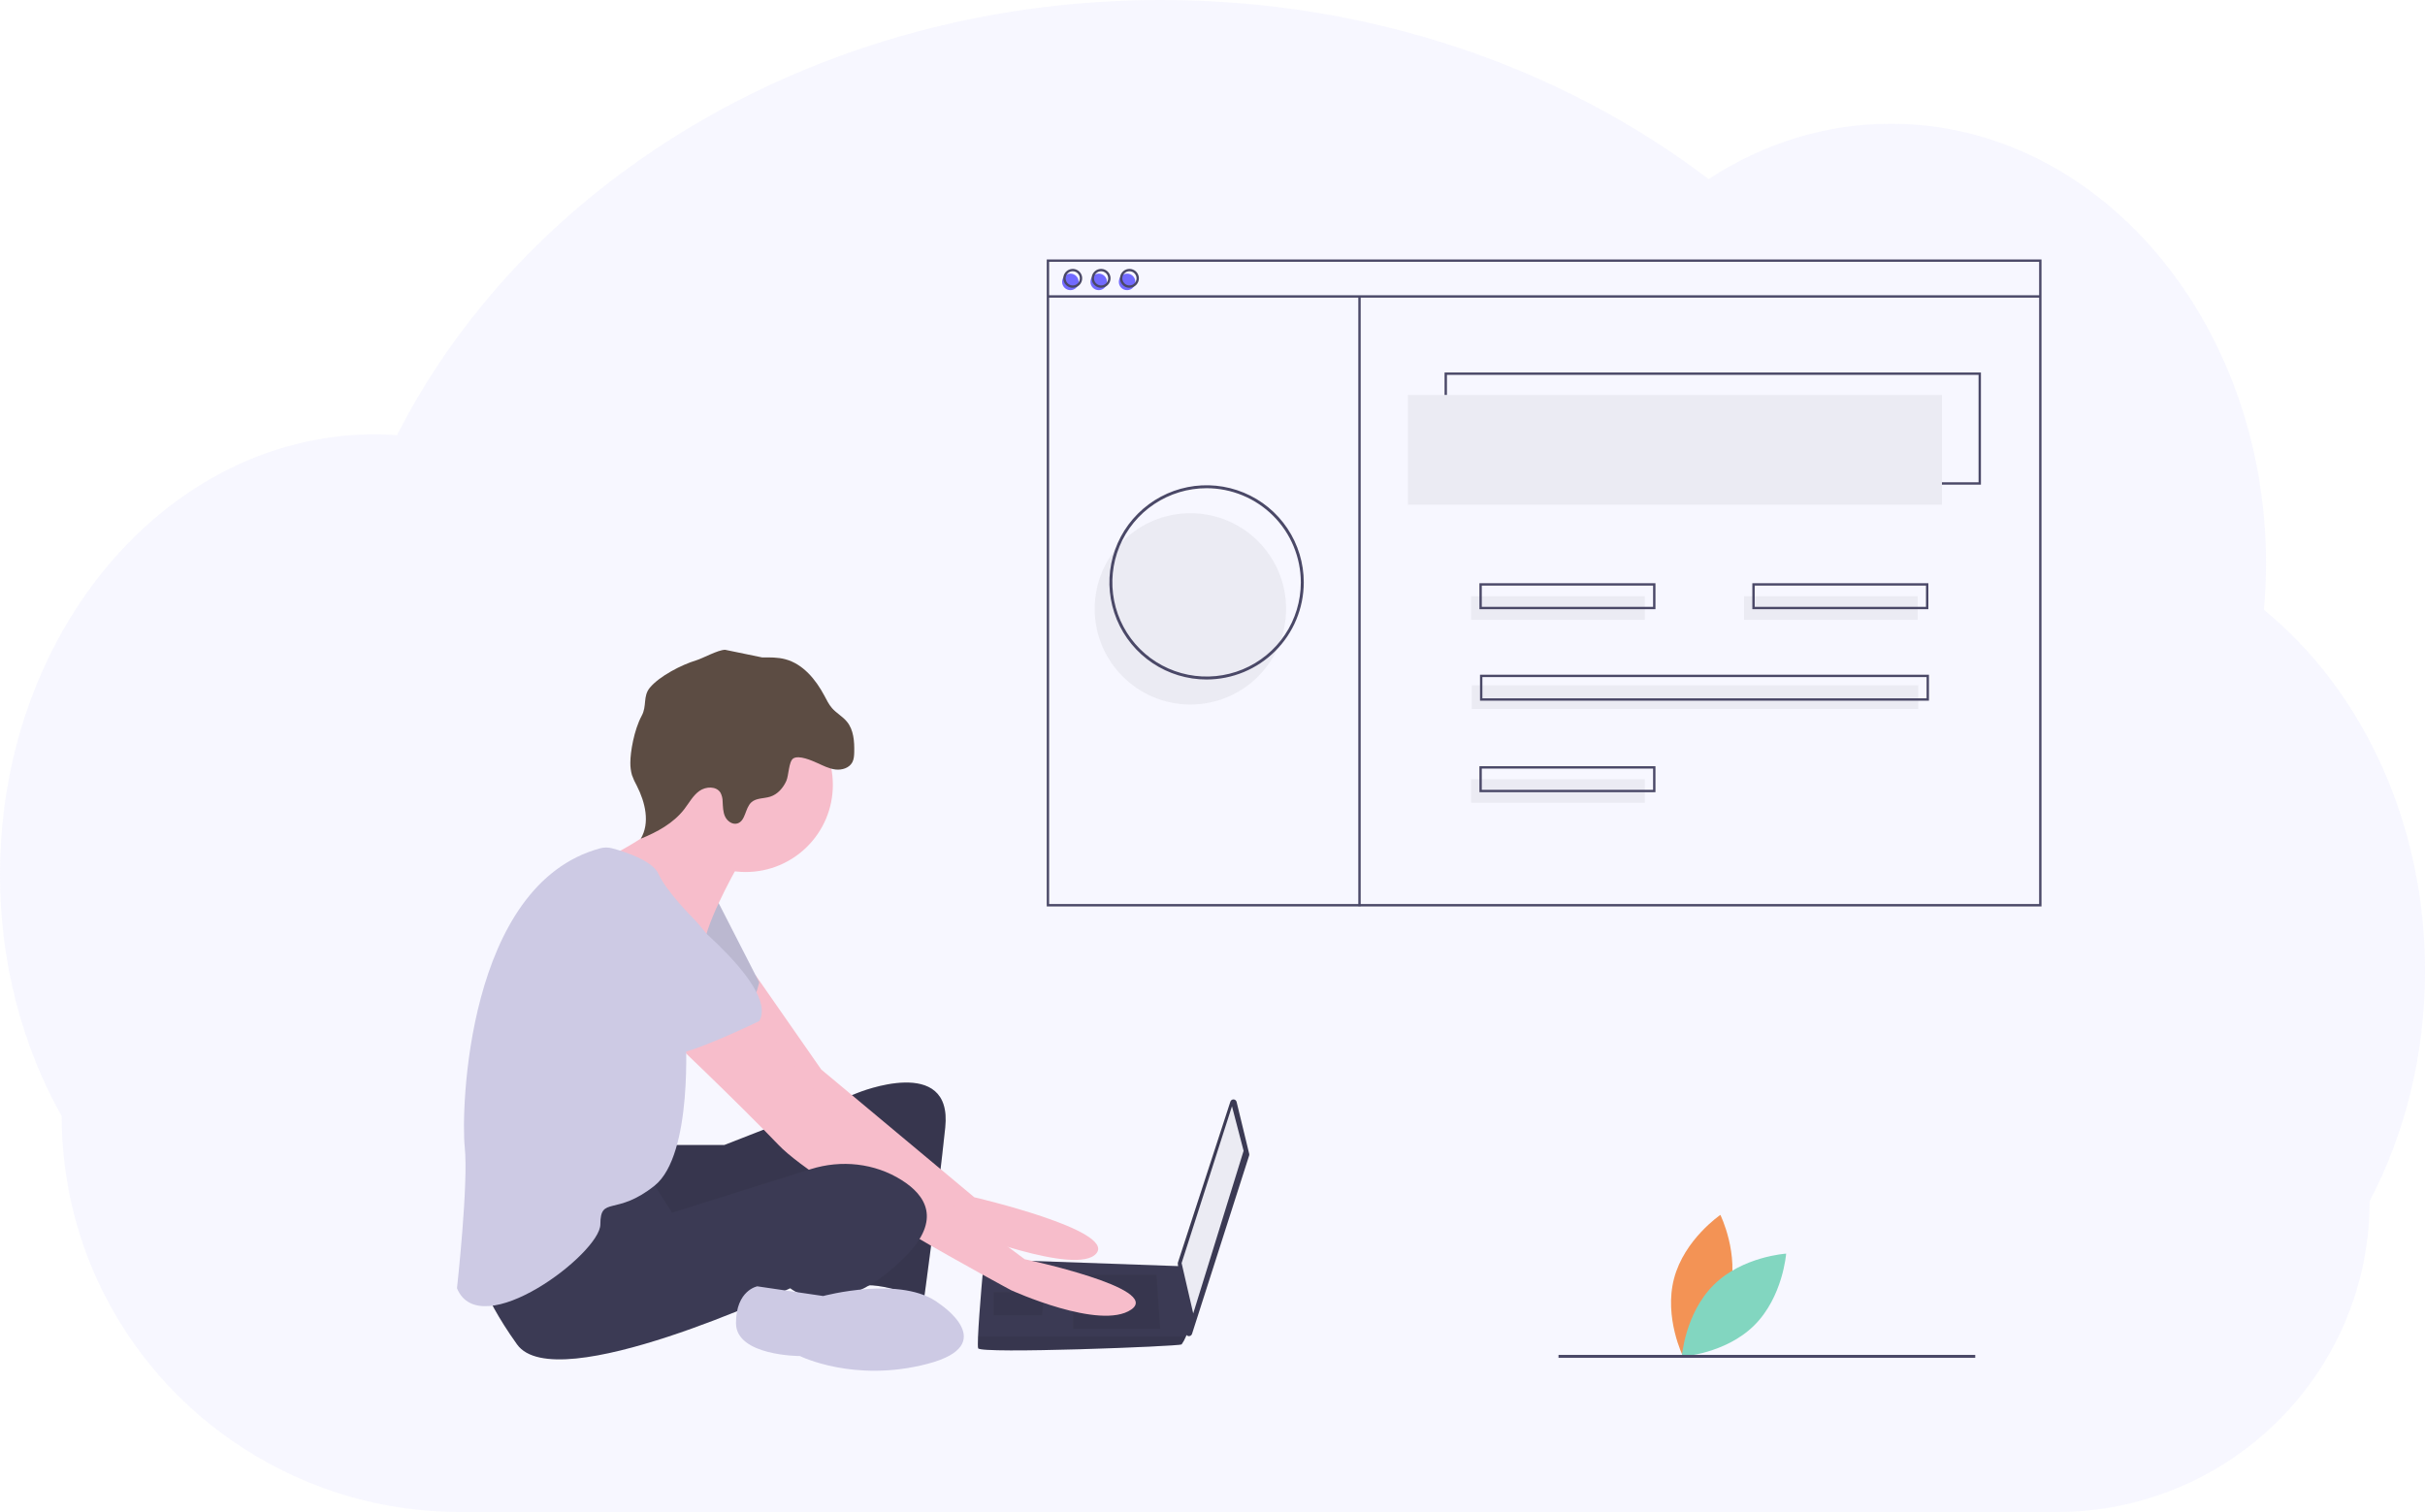 <svg width="3696" height="2305" viewBox="0 0 3696 2305" fill="none" xmlns="http://www.w3.org/2000/svg">
<g clip-path="url(#clip0)">
<path d="M2635.9 1971.06C2620.22 2030.72 2565.29 2068 2565.29 2068C2565.29 2068 2535.78 2008.56 2551.45 1948.9C2567.13 1889.24 2622.06 1851.95 2622.06 1851.95C2622.06 1851.95 2651.57 1911.4 2635.9 1971.06Z" fill="#FB9043"/>
<path d="M2612.12 1958.44C2568.22 2001.79 2563.3 2067.97 2563.3 2067.97C2563.3 2067.97 2629.57 2063.86 2673.48 2020.51C2717.38 1977.16 2722.3 1910.98 2722.3 1910.98C2722.3 1910.98 2656.02 1915.09 2612.12 1958.44Z" fill="#7DDAB9"/>
<path d="M1021.32 1745.38H1104.01L1307.76 1665.69C1307.76 1665.69 1452.46 1606.66 1440.65 1718.81C1428.83 1830.96 1408.16 1981.48 1408.16 1981.48C1408.16 1981.48 1343.2 1951.97 1307.76 1960.82C1272.33 1969.67 1295.95 1780.79 1295.95 1780.79C1295.95 1780.79 1006.56 1919.5 979.983 1901.79C953.407 1884.09 947.501 1760.13 947.501 1760.13L1021.32 1745.38Z" fill="#2F2E41"/>
<path opacity="0.1" d="M1021.32 1745.38H1104.01L1307.76 1665.69C1307.76 1665.69 1452.46 1606.66 1440.65 1718.81C1428.83 1830.96 1408.16 1981.48 1408.16 1981.48C1408.16 1981.48 1343.2 1951.97 1307.76 1960.82C1272.33 1969.67 1295.95 1780.79 1295.95 1780.79C1295.95 1780.79 1006.56 1919.5 979.983 1901.79C953.407 1884.09 947.501 1760.13 947.501 1760.13L1021.32 1745.38Z" fill="black"/>
<path d="M1151.59 1486.59L1251.66 1630.28L1484.94 1825.06C1484.94 1825.06 1700.51 1875.23 1670.98 1910.65C1641.45 1946.06 1461.32 1875.23 1461.32 1875.23C1461.32 1875.23 1192.6 1680.45 1183.74 1665.69C1174.88 1650.93 1077.43 1512.22 1077.43 1512.22L1151.59 1486.59Z" fill="#FFBFC5"/>
<path d="M1092.2 1370.56L1157.16 1497.47C1157.16 1497.47 1142.4 1559.44 1118.77 1565.35C1095.15 1571.25 994.749 1488.61 994.749 1488.61L1092.2 1370.56Z" fill="#D0CDE1"/>
<path opacity="0.1" d="M1092.2 1370.56L1157.16 1497.47C1157.16 1497.47 1142.4 1559.44 1118.77 1565.35C1095.15 1571.25 994.749 1488.61 994.749 1488.61L1092.2 1370.56Z" fill="black"/>
<path d="M1884.74 1679.67L1903.93 1758.78C1904.15 1759.67 1904.11 1760.59 1903.84 1761.45L1816.79 2033.33C1816.44 2034.41 1815.74 2035.34 1814.79 2035.96C1813.85 2036.58 1812.72 2036.86 1811.59 2036.75C1810.47 2036.63 1809.41 2036.14 1808.61 2035.35C1807.8 2034.55 1807.29 2033.51 1807.16 2032.39L1795.12 1926.47C1795.04 1925.77 1795.11 1925.06 1795.33 1924.38L1875.24 1679.3C1875.57 1678.28 1876.23 1677.39 1877.11 1676.78C1877.99 1676.16 1879.05 1675.85 1880.13 1675.9C1881.2 1675.94 1882.24 1676.33 1883.07 1677.01C1883.9 1677.69 1884.49 1678.62 1884.74 1679.67Z" fill="#2F2E41"/>
<path d="M1877.68 1686.35L1895.4 1754.23L1818.62 2002.14L1800.91 1925.4L1877.68 1686.35Z" fill="#F2F2F2"/>
<path d="M1490.85 2055.26C1493.8 2064.12 1797.95 2052.31 1800.91 2049.36C1803.48 2045.66 1805.66 2041.71 1807.4 2037.55C1810.18 2031.65 1812.72 2025.75 1812.72 2025.75L1800.91 1930.19L1499.7 1919.5C1499.7 1919.5 1492.17 2000.49 1490.64 2037.55C1490.26 2046.91 1490.26 2053.49 1490.85 2055.26Z" fill="#2F2E41"/>
<path opacity="0.1" d="M1762.52 1943.11L1768.42 2025.75H1635.54V1943.11H1762.52Z" fill="black"/>
<path opacity="0.1" d="M1591.25 1969.67L1592.04 1969.52L1588.29 2005.09H1514.47V1969.67H1591.25Z" fill="black"/>
<path opacity="0.1" d="M1490.85 2055.26C1493.8 2064.12 1797.95 2052.31 1800.91 2049.36C1803.48 2045.66 1805.66 2041.71 1807.4 2037.55H1490.64C1490.26 2046.91 1490.26 2053.49 1490.85 2055.26Z" fill="black"/>
<path d="M1136.49 1329.24C1209.88 1329.24 1269.37 1269.78 1269.37 1196.43C1269.37 1123.09 1209.88 1063.63 1136.49 1063.63C1063.1 1063.63 1003.61 1123.09 1003.61 1196.43C1003.61 1269.78 1063.1 1329.24 1136.49 1329.24Z" fill="#FFBFC5"/>
<path d="M1127.63 1314.49C1127.63 1314.49 1083.34 1391.22 1074.48 1432.54C1065.62 1473.86 941.596 1349.9 941.596 1349.9L925.355 1307.11C925.355 1307.11 1042 1252.51 1033.14 1208.24C1024.28 1163.97 1127.63 1314.49 1127.63 1314.49Z" fill="#FFBFC5"/>
<path d="M1151.26 1544.69L1272.33 1704.06L1561.72 1919.5C1561.72 1919.5 1771.38 1963.77 1724.13 1996.24C1676.88 2028.7 1541.05 1966.72 1541.05 1966.72C1541.05 1966.72 1248.7 1810.3 1186.69 1745.38C1124.68 1680.45 1009.51 1571.25 1009.51 1571.25L1151.26 1544.69Z" fill="#FFBFC5"/>
<path d="M988.842 1792.6L1024.28 1848.67L1235.76 1782.17C1282.16 1767.58 1333.05 1772.95 1374.2 1798.87C1411.12 1822.11 1434.74 1859 1381.59 1913.6C1275.28 2022.8 1204.41 1963.77 1204.41 1963.77C1204.41 1963.77 847.1 2132 788.041 2049.36C728.982 1966.72 726.029 1925.4 726.029 1925.4C726.029 1925.4 953.407 1783.74 988.842 1792.6Z" fill="#2F2E41"/>
<path d="M1431.79 1987.38C1431.79 1987.38 1526.28 2049.36 1414.07 2078.87C1301.86 2108.39 1219.17 2067.07 1219.17 2067.07C1219.17 2067.07 1121.73 2067.07 1121.73 2016.9C1121.73 1966.72 1154.21 1960.82 1154.21 1960.82L1254.61 1975.58C1254.61 1975.58 1375.68 1943.11 1431.79 1987.38Z" fill="#D0CDE1"/>
<path d="M1245.5 1163.03C1254.55 1167.06 1263.51 1171.82 1273.35 1172.99C1283.18 1174.16 1294.38 1170.73 1299.03 1162C1301.54 1157.28 1301.83 1151.73 1301.95 1146.38C1302.3 1130.18 1301.13 1112.66 1290.85 1100.12C1284.32 1092.13 1274.77 1087.1 1268 1079.31C1263.15 1073.73 1259.92 1066.97 1256.45 1060.45C1243.28 1035.73 1223.79 1011.98 1196.7 1004.86C1185.39 1001.89 1173.52 1002.03 1161.82 1002.2L1105.11 990.501C1094.07 990.656 1071.35 1003.49 1060.78 1006.69C1038.83 1013.32 1005.14 1030.6 990.499 1048.25C979.544 1061.45 986.258 1075.97 978.036 1091.03C966.249 1113 960.723 1146.38 960.723 1162.55C960.632 1168.94 961.458 1175.32 963.176 1181.48C965.185 1187.12 967.675 1192.59 970.618 1197.82C983.412 1222.93 991.008 1254.3 976.6 1278.53C1001.63 1268.31 1026.39 1254.91 1042.9 1233.51C1050.29 1223.94 1056.08 1212.74 1065.92 1205.71C1075.77 1198.69 1091.8 1198.08 1098.12 1208.39C1100.29 1212.56 1101.41 1217.19 1101.38 1221.89C1101.84 1229.63 1101.82 1237.67 1105.11 1244.69C1108.39 1251.72 1116.21 1257.38 1123.67 1255.28C1136.53 1251.66 1135.3 1231.94 1145.2 1222.98C1152.72 1216.18 1164.33 1217.48 1173.99 1214.39C1185.24 1210.79 1193.69 1201.04 1198.5 1190.26C1202.16 1182.06 1202.11 1160.6 1209.03 1156.16C1217.71 1150.59 1237.45 1159.44 1245.5 1163.03Z" fill="#53412F"/>
<path d="M914.805 1293.11C920.783 1291.51 927.077 1291.53 933.047 1293.16C952.003 1298.24 994.496 1311.71 1003.61 1332.19C1015.42 1358.76 1056.76 1400.07 1056.76 1400.07C1056.76 1400.07 1112.87 1456.15 1101.06 1494.52C1089.24 1532.88 1044.95 1577.15 1044.95 1577.15C1044.95 1577.15 1056.76 1760.13 997.701 1807.35C938.642 1854.57 915.019 1822.11 915.019 1866.38C915.019 1910.65 731.935 2049.36 696.5 1963.77C696.5 1963.77 714.217 1804.4 708.311 1748.33C702.491 1693.06 711.012 1348.25 914.805 1293.11Z" fill="#D0CDE1"/>
<path d="M1009.51 1367.61C1009.51 1367.61 1189.64 1500.42 1157.16 1556.49C1157.16 1556.49 1047.9 1609.62 1024.28 1606.66C1000.65 1603.71 909.112 1500.42 885.489 1491.56C861.865 1482.71 850.053 1323.34 1009.51 1367.61Z" fill="#D0CDE1"/>
<path d="M1814.3 1073.92C1894.87 1073.92 1960.18 1008.65 1960.18 928.127C1960.18 847.606 1894.87 782.33 1814.3 782.33C1733.73 782.33 1668.42 847.606 1668.42 928.127C1668.42 1008.65 1733.73 1073.92 1814.3 1073.92Z" fill="#F2F2F2"/>
<path d="M3019.19 738.776H2201.7V567.814H3019.19V738.776ZM2205.31 735.177H3015.58V571.413H2205.31V735.177Z" fill="#3F3D56"/>
<path d="M2959.76 602.006H2145.88V769.369H2959.76V602.006Z" fill="#F2F2F2"/>
<path d="M1631.39 442.292C1638.36 442.292 1644 436.652 1644 429.694C1644 422.737 1638.36 417.097 1631.39 417.097C1624.43 417.097 1618.79 422.737 1618.79 429.694C1618.79 436.652 1624.43 442.292 1631.39 442.292Z" fill="#6C63FF"/>
<path d="M1674.61 442.292C1681.57 442.292 1687.21 436.652 1687.21 429.694C1687.21 422.737 1681.57 417.097 1674.61 417.097C1667.65 417.097 1662 422.737 1662 429.694C1662 436.652 1667.65 442.292 1674.61 442.292Z" fill="#6C63FF"/>
<path d="M1717.82 442.292C1724.78 442.292 1730.43 436.652 1730.43 429.694C1730.43 422.737 1724.78 417.097 1717.82 417.097C1710.86 417.097 1705.22 422.737 1705.22 429.694C1705.22 436.652 1710.86 442.292 1717.82 442.292Z" fill="#6C63FF"/>
<path d="M3111.5 1381.69H1595.38V395.502H3111.5V1381.69ZM1598.98 1378.09H3107.9V399.101H1598.98V1378.09Z" fill="#3F3D56"/>
<path d="M3109.7 450.093H1597.18V453.692H3109.7V450.093Z" fill="#3F3D56"/>
<path d="M1635 438.692C1632.15 438.692 1629.36 437.848 1626.99 436.266C1624.62 434.684 1622.78 432.435 1621.69 429.805C1620.6 427.174 1620.31 424.279 1620.87 421.487C1621.42 418.694 1622.79 416.129 1624.81 414.115C1626.82 412.102 1629.39 410.731 1632.18 410.175C1634.98 409.62 1637.88 409.905 1640.51 410.994C1643.14 412.084 1645.39 413.929 1646.97 416.297C1648.56 418.664 1649.4 421.448 1649.4 424.295C1649.4 428.112 1647.88 431.772 1645.18 434.471C1642.48 437.169 1638.81 438.688 1635 438.692ZM1635 413.498C1632.86 413.498 1630.77 414.131 1628.99 415.317C1627.22 416.504 1625.83 418.19 1625.01 420.163C1624.2 422.136 1623.98 424.307 1624.4 426.402C1624.82 428.496 1625.84 430.42 1627.36 431.93C1628.87 433.44 1630.79 434.469 1632.89 434.885C1634.98 435.302 1637.16 435.088 1639.13 434.271C1641.1 433.454 1642.79 432.07 1643.98 430.294C1645.17 428.518 1645.8 426.431 1645.8 424.295C1645.8 421.433 1644.66 418.688 1642.63 416.664C1640.61 414.64 1637.86 413.501 1635 413.498Z" fill="#3F3D56"/>
<path d="M1678.21 438.692C1675.36 438.692 1672.58 437.848 1670.21 436.266C1667.84 434.684 1665.99 432.435 1664.9 429.805C1663.81 427.174 1663.53 424.279 1664.08 421.487C1664.64 418.694 1666.01 416.129 1668.02 414.115C1670.04 412.102 1672.6 410.731 1675.4 410.175C1678.19 409.62 1681.09 409.905 1683.72 410.994C1686.35 412.084 1688.6 413.929 1690.19 416.297C1691.77 418.664 1692.61 421.448 1692.61 424.295C1692.61 428.112 1691.09 431.772 1688.39 434.471C1685.69 437.169 1682.03 438.688 1678.21 438.692ZM1678.21 413.498C1676.07 413.498 1673.98 414.131 1672.21 415.317C1670.43 416.504 1669.05 418.19 1668.23 420.163C1667.41 422.136 1667.2 424.307 1667.61 426.402C1668.03 428.496 1669.06 430.42 1670.57 431.93C1672.08 433.44 1674.01 434.469 1676.1 434.885C1678.2 435.302 1680.37 435.088 1682.34 434.271C1684.32 433.454 1686.01 432.07 1687.19 430.294C1688.38 428.518 1689.01 426.431 1689.01 424.295C1689.01 421.433 1687.87 418.688 1685.84 416.664C1683.82 414.64 1681.07 413.501 1678.21 413.498Z" fill="#3F3D56"/>
<path d="M1721.42 438.692C1718.58 438.692 1715.79 437.848 1713.42 436.266C1711.05 434.684 1709.21 432.435 1708.12 429.805C1707.03 427.174 1706.74 424.279 1707.3 421.487C1707.85 418.694 1709.22 416.129 1711.24 414.115C1713.25 412.102 1715.82 410.731 1718.61 410.175C1721.41 409.62 1724.3 409.905 1726.94 410.994C1729.57 412.084 1731.82 413.929 1733.4 416.297C1734.98 418.664 1735.83 421.448 1735.83 424.295C1735.82 428.112 1734.31 431.772 1731.61 434.47C1728.91 437.169 1725.24 438.688 1721.42 438.692ZM1721.42 413.498C1719.29 413.498 1717.2 414.131 1715.42 415.317C1713.65 416.504 1712.26 418.19 1711.44 420.163C1710.63 422.136 1710.41 424.307 1710.83 426.402C1711.25 428.496 1712.27 430.42 1713.79 431.93C1715.3 433.44 1717.22 434.469 1719.32 434.885C1721.41 435.302 1723.58 435.088 1725.56 434.271C1727.53 433.454 1729.22 432.07 1730.41 430.294C1731.59 428.518 1732.23 426.431 1732.23 424.295C1732.22 421.433 1731.09 418.688 1729.06 416.664C1727.03 414.64 1724.29 413.501 1721.42 413.498Z" fill="#3F3D56"/>
<path d="M2073.85 451.892H2070.25V1381.28H2073.85V451.892Z" fill="#3F3D56"/>
<path d="M2506.91 908.839H2242.22V944.831H2506.91V908.839Z" fill="#F2F2F2"/>
<path d="M2922.85 908.839H2658.16V944.831H2922.85V908.839Z" fill="#F2F2F2"/>
<path d="M2523.11 928.635H2254.82V889.044H2523.11V928.635ZM2258.42 925.036H2519.51V892.643H2258.42V925.036Z" fill="#3F3D56"/>
<path d="M2506.91 1187.78H2242.22V1223.77H2506.91V1187.78Z" fill="#F2F2F2"/>
<path d="M2523.11 1207.57H2254.82V1167.98H2523.11V1207.57ZM2258.42 1203.97H2519.51V1171.58H2258.42V1203.97Z" fill="#3F3D56"/>
<path d="M2923.75 1044.71H2243.12V1080.7H2923.75V1044.71Z" fill="#F2F2F2"/>
<path d="M2939.96 1068.1H2255.72V1028.51H2939.96V1068.1ZM2259.33 1064.5H2936.36V1032.11H2259.33V1064.5Z" fill="#3F3D56"/>
<path d="M2939.06 928.635H2670.77V889.044H2939.06V928.635ZM2674.37 925.036H2935.46V892.643H2674.37V925.036Z" fill="#3F3D56"/>
<path d="M1838.99 1035.79C1809.69 1035.79 1781.05 1027.11 1756.69 1010.84C1732.34 994.577 1713.35 971.456 1702.14 944.405C1690.93 917.354 1688 887.589 1693.71 858.872C1699.43 830.155 1713.53 803.776 1734.25 783.073C1754.96 762.369 1781.36 748.269 1810.09 742.557C1838.82 736.845 1868.61 739.777 1895.67 750.982C1922.74 762.186 1945.87 781.161 1962.15 805.506C1978.42 829.851 1987.11 858.473 1987.11 887.753C1987.07 927.002 1971.45 964.631 1943.68 992.384C1915.91 1020.14 1878.26 1035.75 1838.99 1035.79ZM1838.99 744.199C1810.58 744.199 1782.81 752.618 1759.19 768.392C1735.57 784.166 1717.16 806.586 1706.29 832.817C1695.42 859.048 1692.57 887.912 1698.11 915.759C1703.66 943.605 1717.34 969.184 1737.42 989.261C1757.51 1009.34 1783.1 1023.01 1810.97 1028.55C1838.83 1034.09 1867.71 1031.24 1893.95 1020.38C1920.2 1009.51 1942.63 991.114 1958.42 967.507C1974.2 943.9 1982.62 916.145 1982.62 887.753C1982.58 849.693 1967.43 813.205 1940.51 786.292C1913.58 759.38 1877.07 744.242 1838.99 744.199Z" fill="#3F3D56"/>
<path d="M3010.51 2065.34H2375.37V2069.83H3010.51V2065.34Z" fill="#3F3D56"/>
</g>
<path opacity="0.1" d="M3696 1480.3C3696.04 1542.95 3688.6 1605.32 3673.87 1665.62C3659.63 1723.75 3638.69 1779.4 3611.61 1831.06C3611.61 2018.25 3502.35 2180.04 3343.75 2257C3277.48 2288.84 3206.38 2305.1 3134.62 2304.83H701.627C571.589 2304.83 451.081 2264.25 352.252 2195.13C323.968 2175.44 297.137 2153.08 272.032 2128.29C162.186 2019.11 94.081 1868.24 94.081 1701.6C32.432 1591.81 -0.257 1463.65 0.002 1332.75C0.002 1058.65 140.185 822.964 341.009 718.907C367.676 705.096 395.232 693.704 423.426 684.832C433.398 681.693 443.478 678.879 453.666 676.388C480.824 669.699 508.37 665.328 536.083 663.311C546.098 662.588 556.167 662.177 566.29 662.078H571.847C583.026 662.078 594.107 662.526 605.124 663.273L608.743 656.174C613.179 647.606 617.724 639.124 622.376 630.73C630.776 615.436 639.586 600.366 648.804 585.52C658.453 569.853 668.523 554.434 679.012 539.264L681.693 535.528C687.638 526.959 693.712 518.49 699.915 510.121C719.299 483.992 739.761 458.647 761.299 434.087C994.27 170.003 1359.25 0 1769.56 0C2088.82 0 2380.66 102.936 2604.19 273.014C2688.88 217.591 2784.54 188.51 2881.85 188.61C3197.62 188.61 3453.69 488.899 3453.69 859.319C3453.64 882.756 3452.57 906.176 3450.46 929.487C3526.58 991.801 3588.62 1074.37 3631.35 1170.24C3674.09 1266.1 3696.26 1372.44 3696 1480.3Z" fill="#B3AEFF"/>
<defs>
<clipPath id="clip0">
<rect width="2415" height="1694" fill="white" transform="translate(696.5 395.502)"/>
</clipPath>
</defs>
</svg>
